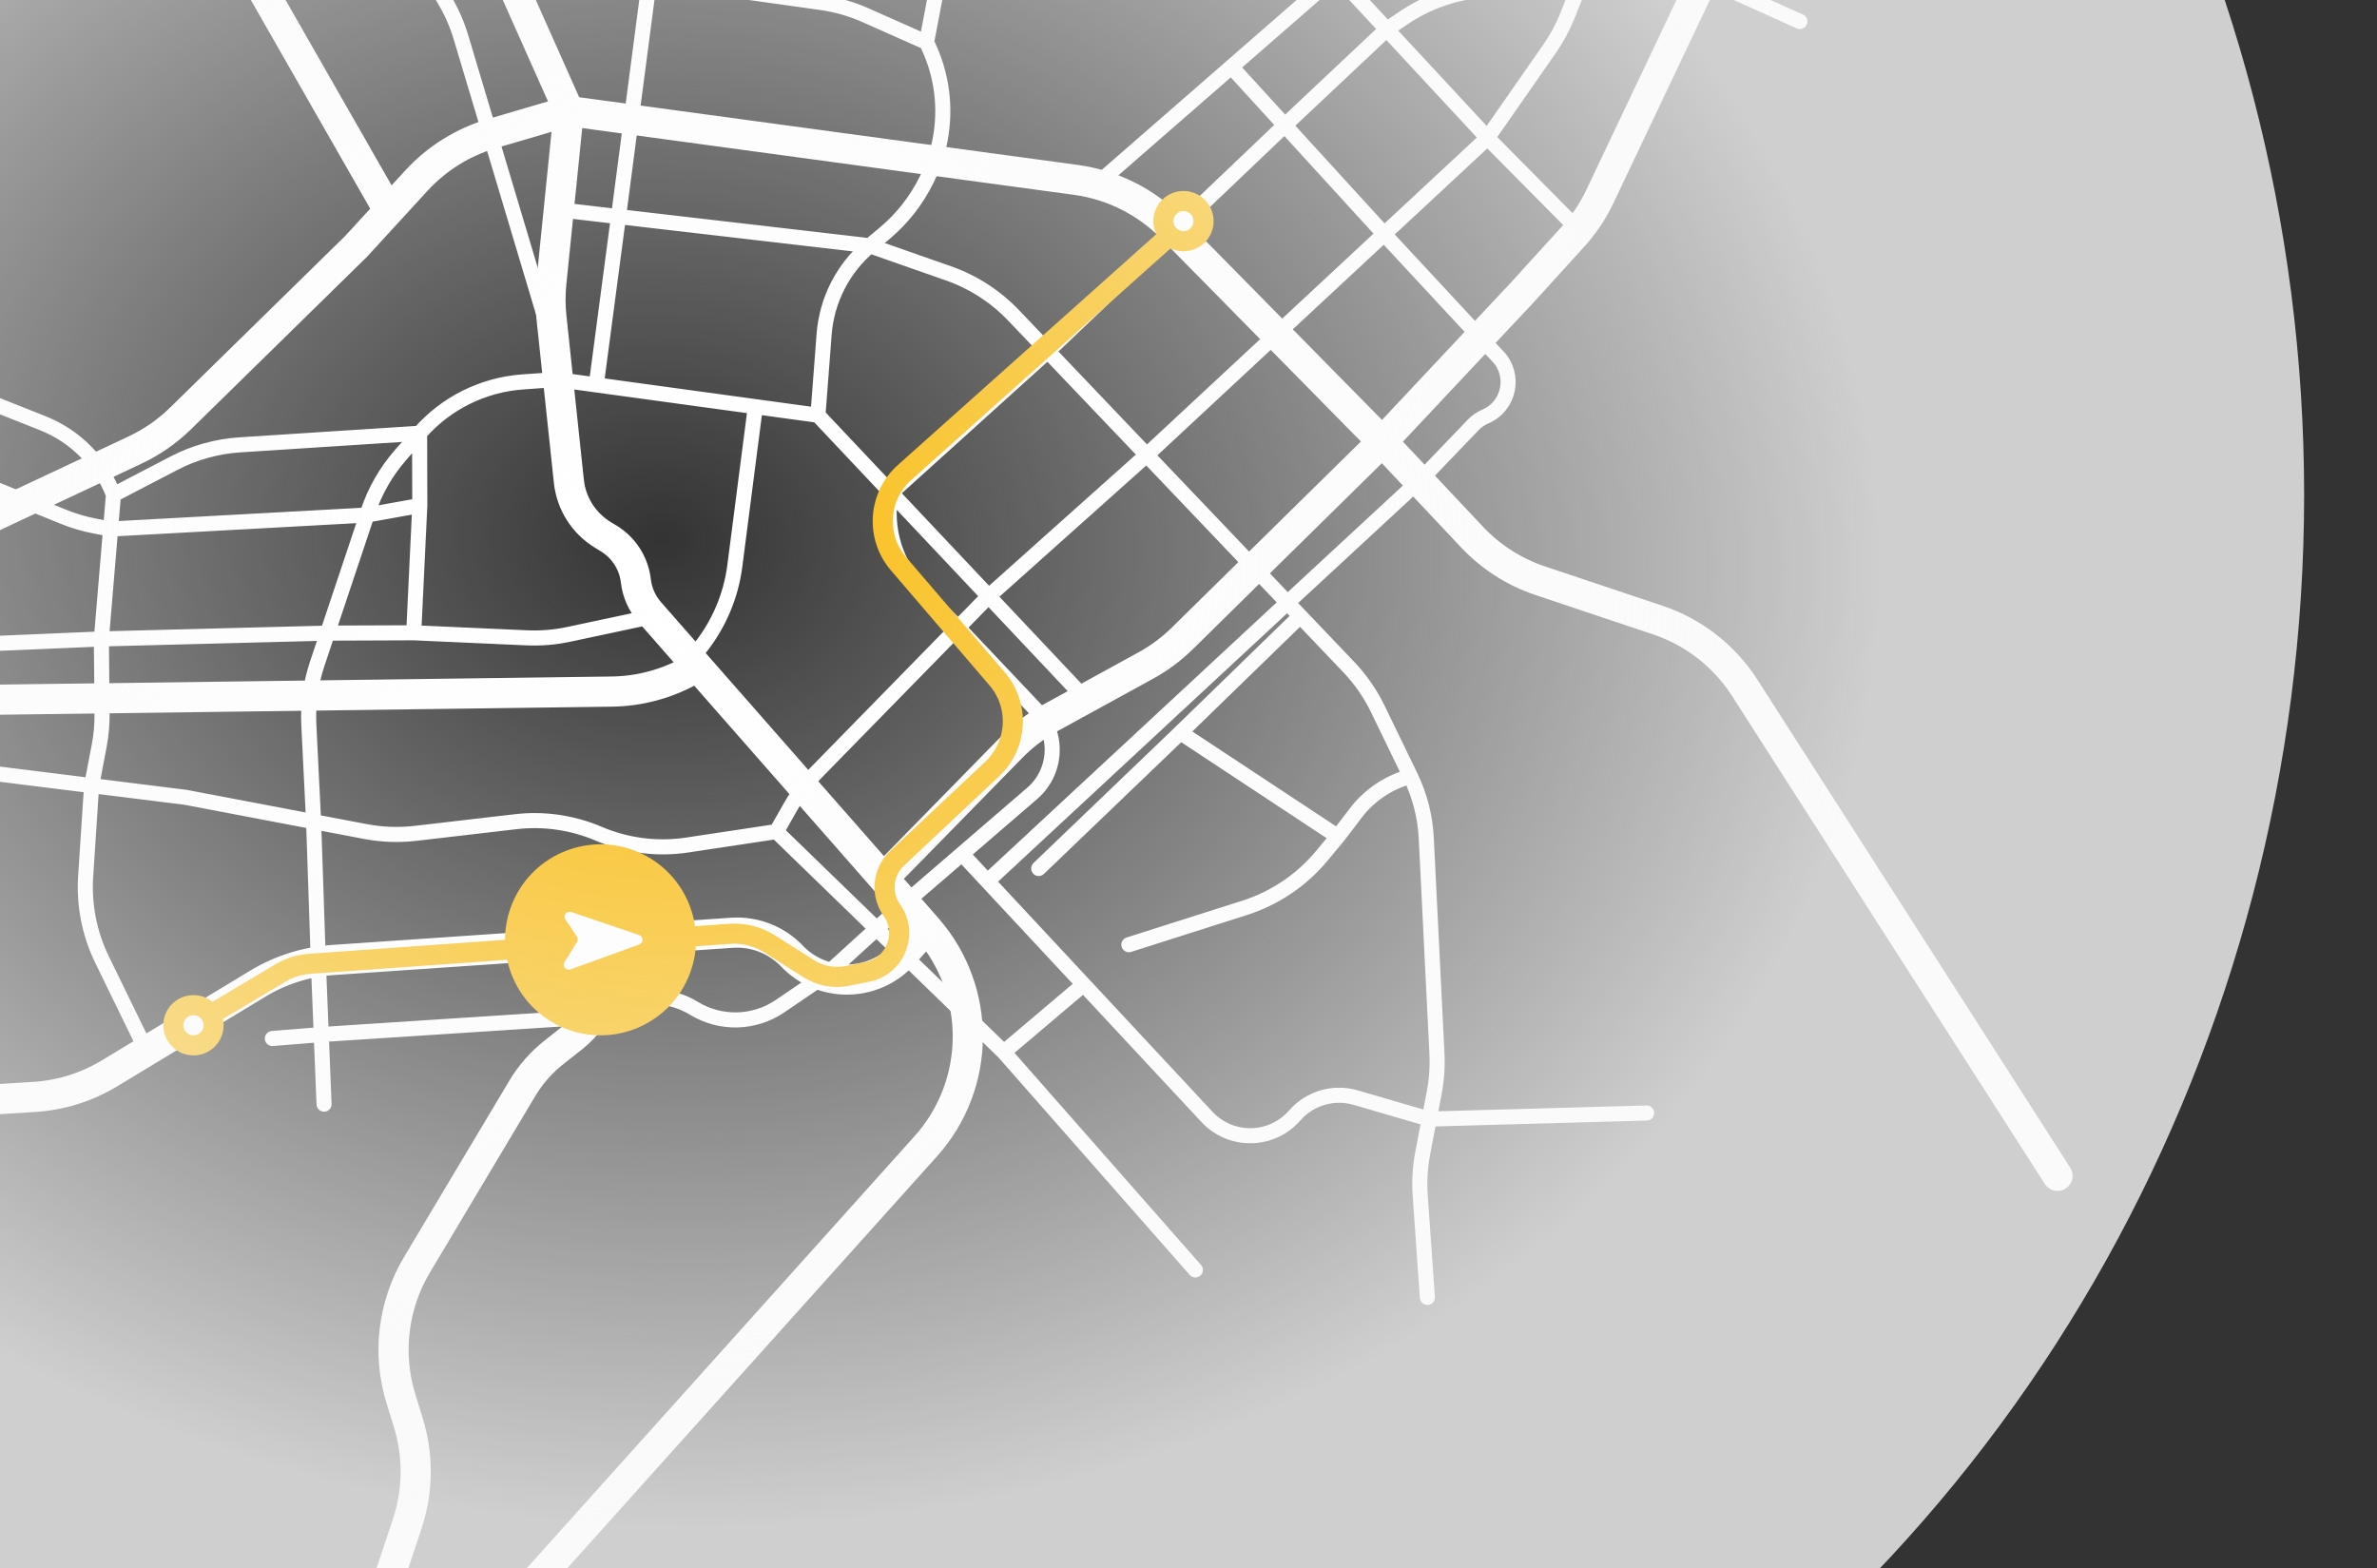 <svg width="473" height="312" viewBox="0 0 473 312" fill="none" xmlns="http://www.w3.org/2000/svg">
<rect x="0" y="0" width="473" height="312" fill="#333333" stroke="none"/>
<path d="M113.187 22.093L214.087 35.791C221.326 36.773 228.035 40.131 233.161 45.336L275.055 87.879M113.187 22.093L97.889 26.581C92.12 28.273 86.924 31.509 82.86 35.939L77.36 41.934M113.187 22.093L100.764 -5.78C98.447 -10.978 94.825 -15.488 90.251 -18.873L60.343 -41.002C50.155 -48.541 45.184 -61.248 47.553 -73.698L57.299 -124.923C58.587 -131.694 57.723 -138.698 54.828 -144.953L38.42 -180.401M113.187 22.093L109.714 56.274C109.483 58.543 109.488 60.83 109.729 63.097L113.201 95.773C113.669 100.18 116.165 104.117 119.951 106.422L121.124 107.136C124.131 108.966 126.125 112.082 126.529 115.579V115.579C126.795 117.886 127.758 120.057 129.291 121.802L138.805 132.639M275.055 87.879L292.93 106.869C296.663 110.835 301.32 113.815 306.485 115.544L329.877 123.374C337.016 125.764 343.123 130.522 347.185 136.859L409.428 233.96M275.055 87.879L235.275 127.016C233.109 129.147 230.659 130.968 227.994 132.429L209.021 142.829C206.175 144.389 203.575 146.361 201.304 148.68L175.777 174.751M275.055 87.879L302.918 58.193L312.968 47.139C315.153 44.736 316.971 42.024 318.363 39.091L377.436 -85.353M-76.615 138.151L26.872 89.544C30.228 87.968 33.294 85.838 35.941 83.243L70.853 49.027L77.36 41.934M-76.615 138.151L-128.141 143.342M-76.615 138.151L-69.704 139.466C-67.528 139.88 -65.316 140.074 -63.101 140.045L121.75 137.607C127.234 137.534 132.614 136.096 137.402 133.422L138.805 132.639M-84.936 -121.677L-35.67 -108.985C-30.138 -107.56 -25.072 -104.723 -20.965 -100.753L13.019 -67.896C15.258 -65.731 17.179 -63.261 18.725 -60.558L77.36 41.934M103.55 317.936L184.21 228.087C195.283 215.752 195.386 197.086 184.45 184.629V184.629M138.805 132.639L175.777 174.751M175.777 174.751L184.45 184.629M184.45 184.629L179.807 189.844C173.937 196.437 163.69 196.617 157.593 190.234V190.234C154.494 186.99 150.113 185.291 145.637 185.596L120.629 187.303M-110.463 225.568L6.778 218.262C12.093 217.931 17.249 216.319 21.805 213.562L51.325 195.707C55.825 192.985 60.911 191.378 66.158 191.02L120.629 187.303M120.629 187.303V187.303C122.323 194.423 119.733 201.88 113.99 206.418L110.215 209.4C107.701 211.387 105.57 213.816 103.927 216.567L82.977 251.649C78.18 259.683 77.018 269.376 79.782 278.315L81.247 283.056C83.284 289.642 83.206 296.701 81.025 303.241L75.324 320.34" stroke="white" stroke-width="6" stroke-linecap="round" stroke-linejoin="round"/>
<path d="M110.799 75.51L109.266 66.054L91.733 7.428C90.979 4.908 89.926 2.486 88.597 0.215L86.011 -4.203C82.456 -10.277 80.936 -17.328 81.673 -24.327L81.955 -27.005C83.546 -42.122 95.258 -54.197 110.32 -56.248L136.548 -59.821M110.799 75.51L118.648 76.583M110.799 75.51L104.032 75.989C96.106 76.551 88.725 80.223 83.495 86.205V86.205M162.762 82.619L163.991 66.523C164.515 59.664 167.788 53.309 173.065 48.898V48.898M162.762 82.619L177.319 98.057M162.762 82.619L150.312 80.916M216.368 139.469L196.728 118.641M184.376 8.425L184.775 9.284C187.462 15.064 188.267 21.542 187.075 27.804V27.804C186.566 30.483 185.698 33.081 184.497 35.529L184.368 35.79C182.359 39.883 179.512 43.51 176.013 46.434L173.065 48.898M184.376 8.425L189.118 -16.497M184.376 8.425L172.225 3.025C169.415 1.776 166.445 0.926 163.399 0.499L129.277 -4.28M173.065 48.898L123.075 43.1M173.065 48.898L188.741 54.393C193.666 56.119 198.111 58.989 201.712 62.767L208.502 69.891M111.392 41.745L123.075 43.1M123.075 43.1L129.277 -4.28M123.075 43.1L118.648 76.583M136.548 -59.821L129.992 -108.552M136.548 -59.821L129.277 -4.28M129.277 -4.28L101.033 -7.432M118.648 76.583L150.312 80.916M284.398 222.667L285.396 217.424C285.885 214.854 286.066 212.235 285.937 209.623L283.812 166.745C283.601 162.488 282.534 158.317 280.675 154.482V154.482M284.398 222.667L283.109 229.441C282.577 232.238 282.409 235.092 282.61 237.932L284.035 258.141M284.398 222.667L269.772 218.396C265.378 217.113 260.637 218.501 257.629 221.952V221.952C253.05 227.203 244.933 227.337 240.184 222.24L215.63 195.887M284.398 222.667L327.669 221.459M154.497 165.462L157.392 160.386C158.79 157.936 160.496 155.674 162.469 153.657L190.646 124.857M154.497 165.462L136.752 168.137C130.785 169.037 124.685 168.258 119.134 165.89V165.89C113.926 163.667 108.229 162.842 102.605 163.497L82.697 165.813C79.371 166.2 76.005 166.078 72.715 165.453L62.404 163.491M154.497 165.462L174.442 184.804M196.728 118.641L228.178 90.534M196.728 118.641L177.319 98.057M196.728 118.641L190.646 124.857M228.178 90.534L275.428 46.575M228.178 90.534L208.502 69.891M228.178 90.534L256.186 119.92M295.996 27.441L308.357 9.697C309.79 7.639 310.984 5.425 311.915 3.097L314.748 -3.979M295.996 27.441L275.428 46.575M295.996 27.441L314.63 46.259M295.996 27.441L275.948 5.837M314.748 -3.979L326.214 -30.677L336.304 -50.138M314.748 -3.979L331.609 -4.249C336.463 -4.327 341.275 -3.332 345.7 -1.337L358.161 4.281M314.748 -3.979L294.459 -1.929C289.007 -1.378 283.778 0.522 279.244 3.6L275.948 5.837M301.022 -41.301L293.403 -30.237C291.838 -27.965 289.995 -25.898 287.916 -24.085L265.956 -4.932M219.141 35.866L245.034 13.302M245.034 13.302L263.081 -2.425L265.956 -4.932M245.034 13.302L255.655 24.929M275.428 46.575L295.468 68.16L298.058 70.895C301.625 74.661 300.349 80.828 295.581 82.87V82.87C294.661 83.263 293.83 83.839 293.137 84.561L283.147 94.972L256.186 119.92M275.428 46.575L255.655 24.929M265.956 -4.932L275.948 5.837M275.948 5.837L255.655 24.929M255.655 24.929L208.502 69.891M208.502 69.891L177.319 98.057M177.319 98.057V98.057C175.967 105.16 178.224 112.471 183.344 117.576L190.646 124.857M190.646 124.857L206.251 141.344C207.782 142.961 208.806 144.99 209.199 147.182V147.182C209.911 151.158 208.47 155.214 205.41 157.849L191.417 169.902M191.417 169.902L180.245 179.525L174.442 184.804M191.417 169.902L196.49 175.346M199.742 209.337L215.63 195.887M199.742 209.337L237.867 252.689M199.742 209.337L174.442 184.804M215.63 195.887L196.49 175.346M224.634 187.971L247.65 180.646C253.658 178.734 258.994 175.14 263.024 170.29L266.216 166.448M266.216 166.448L269.786 161.768C272.508 158.199 276.338 155.637 280.675 154.482V154.482M266.216 166.448L234.884 145.769M280.675 154.482L274.176 141.074C272.685 137.999 270.726 135.174 268.368 132.701L258.732 122.591M234.884 145.769L258.732 122.591M234.884 145.769L206.692 172.808M258.732 122.591L256.186 119.92M196.49 175.346L256.186 119.92M-12.423 152.497L18.229 156.315M62.404 163.491L36.946 158.647L18.229 156.315M62.404 163.491L61.453 144.18C61.252 140.084 61.815 135.987 63.115 132.097L65.162 125.973M62.404 163.491L63.367 191.997L63.925 205.849M129.006 122.847L113.166 126.221C110.424 126.805 107.619 127.037 104.818 126.912L82.328 125.907M82.328 125.907L65.162 125.973M82.328 125.907L83.535 100.59M65.162 125.973L20.172 127.132M65.162 125.973L73.015 102.476M20.172 127.132L-5.2 128.213C-9.701 128.405 -14.193 127.673 -18.4 126.063L-61.597 109.531C-66.936 107.488 -72.714 106.867 -78.365 107.729L-89.19 109.379M20.172 127.132L22.005 105.266M20.172 127.132L20.311 141.946C20.331 144.119 20.137 146.289 19.731 148.423L18.229 156.315M73.015 102.476L73.234 101.82C74.619 97.677 76.812 93.85 79.687 90.561L83.495 86.205M73.015 102.476L83.535 100.59M73.015 102.476L22.005 105.266M83.535 100.59L83.495 86.205M83.495 86.205L47.703 88.517C43.126 88.813 38.661 90.06 34.593 92.178L22.578 98.433M22.578 98.433L22.005 105.266M22.578 98.433V98.433C20.096 91.944 15.009 86.791 8.553 84.225L-36.048 66.505M22.005 105.266L18.886 104.672C16.751 104.266 14.661 103.65 12.648 102.833L-16.548 90.989M18.229 156.315L17.045 174.327C16.668 180.059 17.794 185.791 20.312 190.954L29.453 209.703M64.483 219.7L63.925 205.849M54.195 206.636L63.925 205.849M63.925 205.849L114.018 202.592C116.496 202.431 118.922 201.809 121.172 200.759L123.199 199.813C127.991 197.577 133.585 197.885 138.103 200.635V200.635C143.398 203.858 150.089 203.689 155.214 200.202L164.341 193.993L174.442 184.804M138.118 130.413L139.289 128.946C143.054 124.228 145.454 118.569 146.226 112.582L150.312 80.916" stroke="white" stroke-width="3" stroke-linecap="round" stroke-linejoin="round"/>
<path d="M37.5 204.5L55.851 193.577C57.593 192.54 59.553 191.925 61.575 191.78L145.233 185.805C148.004 185.607 150.767 186.302 153.114 187.789L160.946 192.749C163.227 194.194 165.977 194.705 168.625 194.175L172.595 193.381C178.189 192.262 180.775 185.752 177.473 181.099V181.099C175.196 177.89 175.636 173.493 178.504 170.799L197.447 153.004C202.512 148.246 202.939 140.346 198.416 135.069L178.79 112.171C174.184 106.798 174.722 98.729 180 94.015L236 44" stroke="#F9BB0C" stroke-width="4"/>
<circle cx="38.5" cy="204" r="6" fill="#F9BB0C"/>
<circle cx="38.5" cy="204" r="2" fill="white"/>
<circle cx="235.5" cy="44" r="6" fill="#F9BB0C"/>
<circle cx="235.5" cy="44" r="2" fill="white"/>
<circle cx="119.5" cy="187" r="19" transform="rotate(23.463 119.5 187)" fill="#F9BB0C"/>
<path d="M127.17 186.046L113.673 181.469C112.766 181.161 111.987 182.183 112.524 182.977L114.804 186.346C115.025 186.674 115.033 187.102 114.823 187.437L112.329 191.419C111.824 192.225 112.623 193.214 113.517 192.89L127.189 187.934C128.078 187.611 128.065 186.35 127.17 186.046Z" fill="white"/>
<ellipse cx="164.5" cy="98.5" rx="294" ry="304.5" fill="url(#paint0_radial_0_301)"/>
<defs>
<radialGradient id="paint0_radial_0_301" cx="0" cy="0" r="1" gradientUnits="userSpaceOnUse" gradientTransform="translate(132.172 107.344) rotate(3.741) scale(242.059 195.673)">
<stop stop-color="#F8F8F9" stop-opacity="0"/>
<stop offset="1" stop-color="#F8F8F9" stop-opacity="0.79"/>
</radialGradient>
</defs>
</svg>

